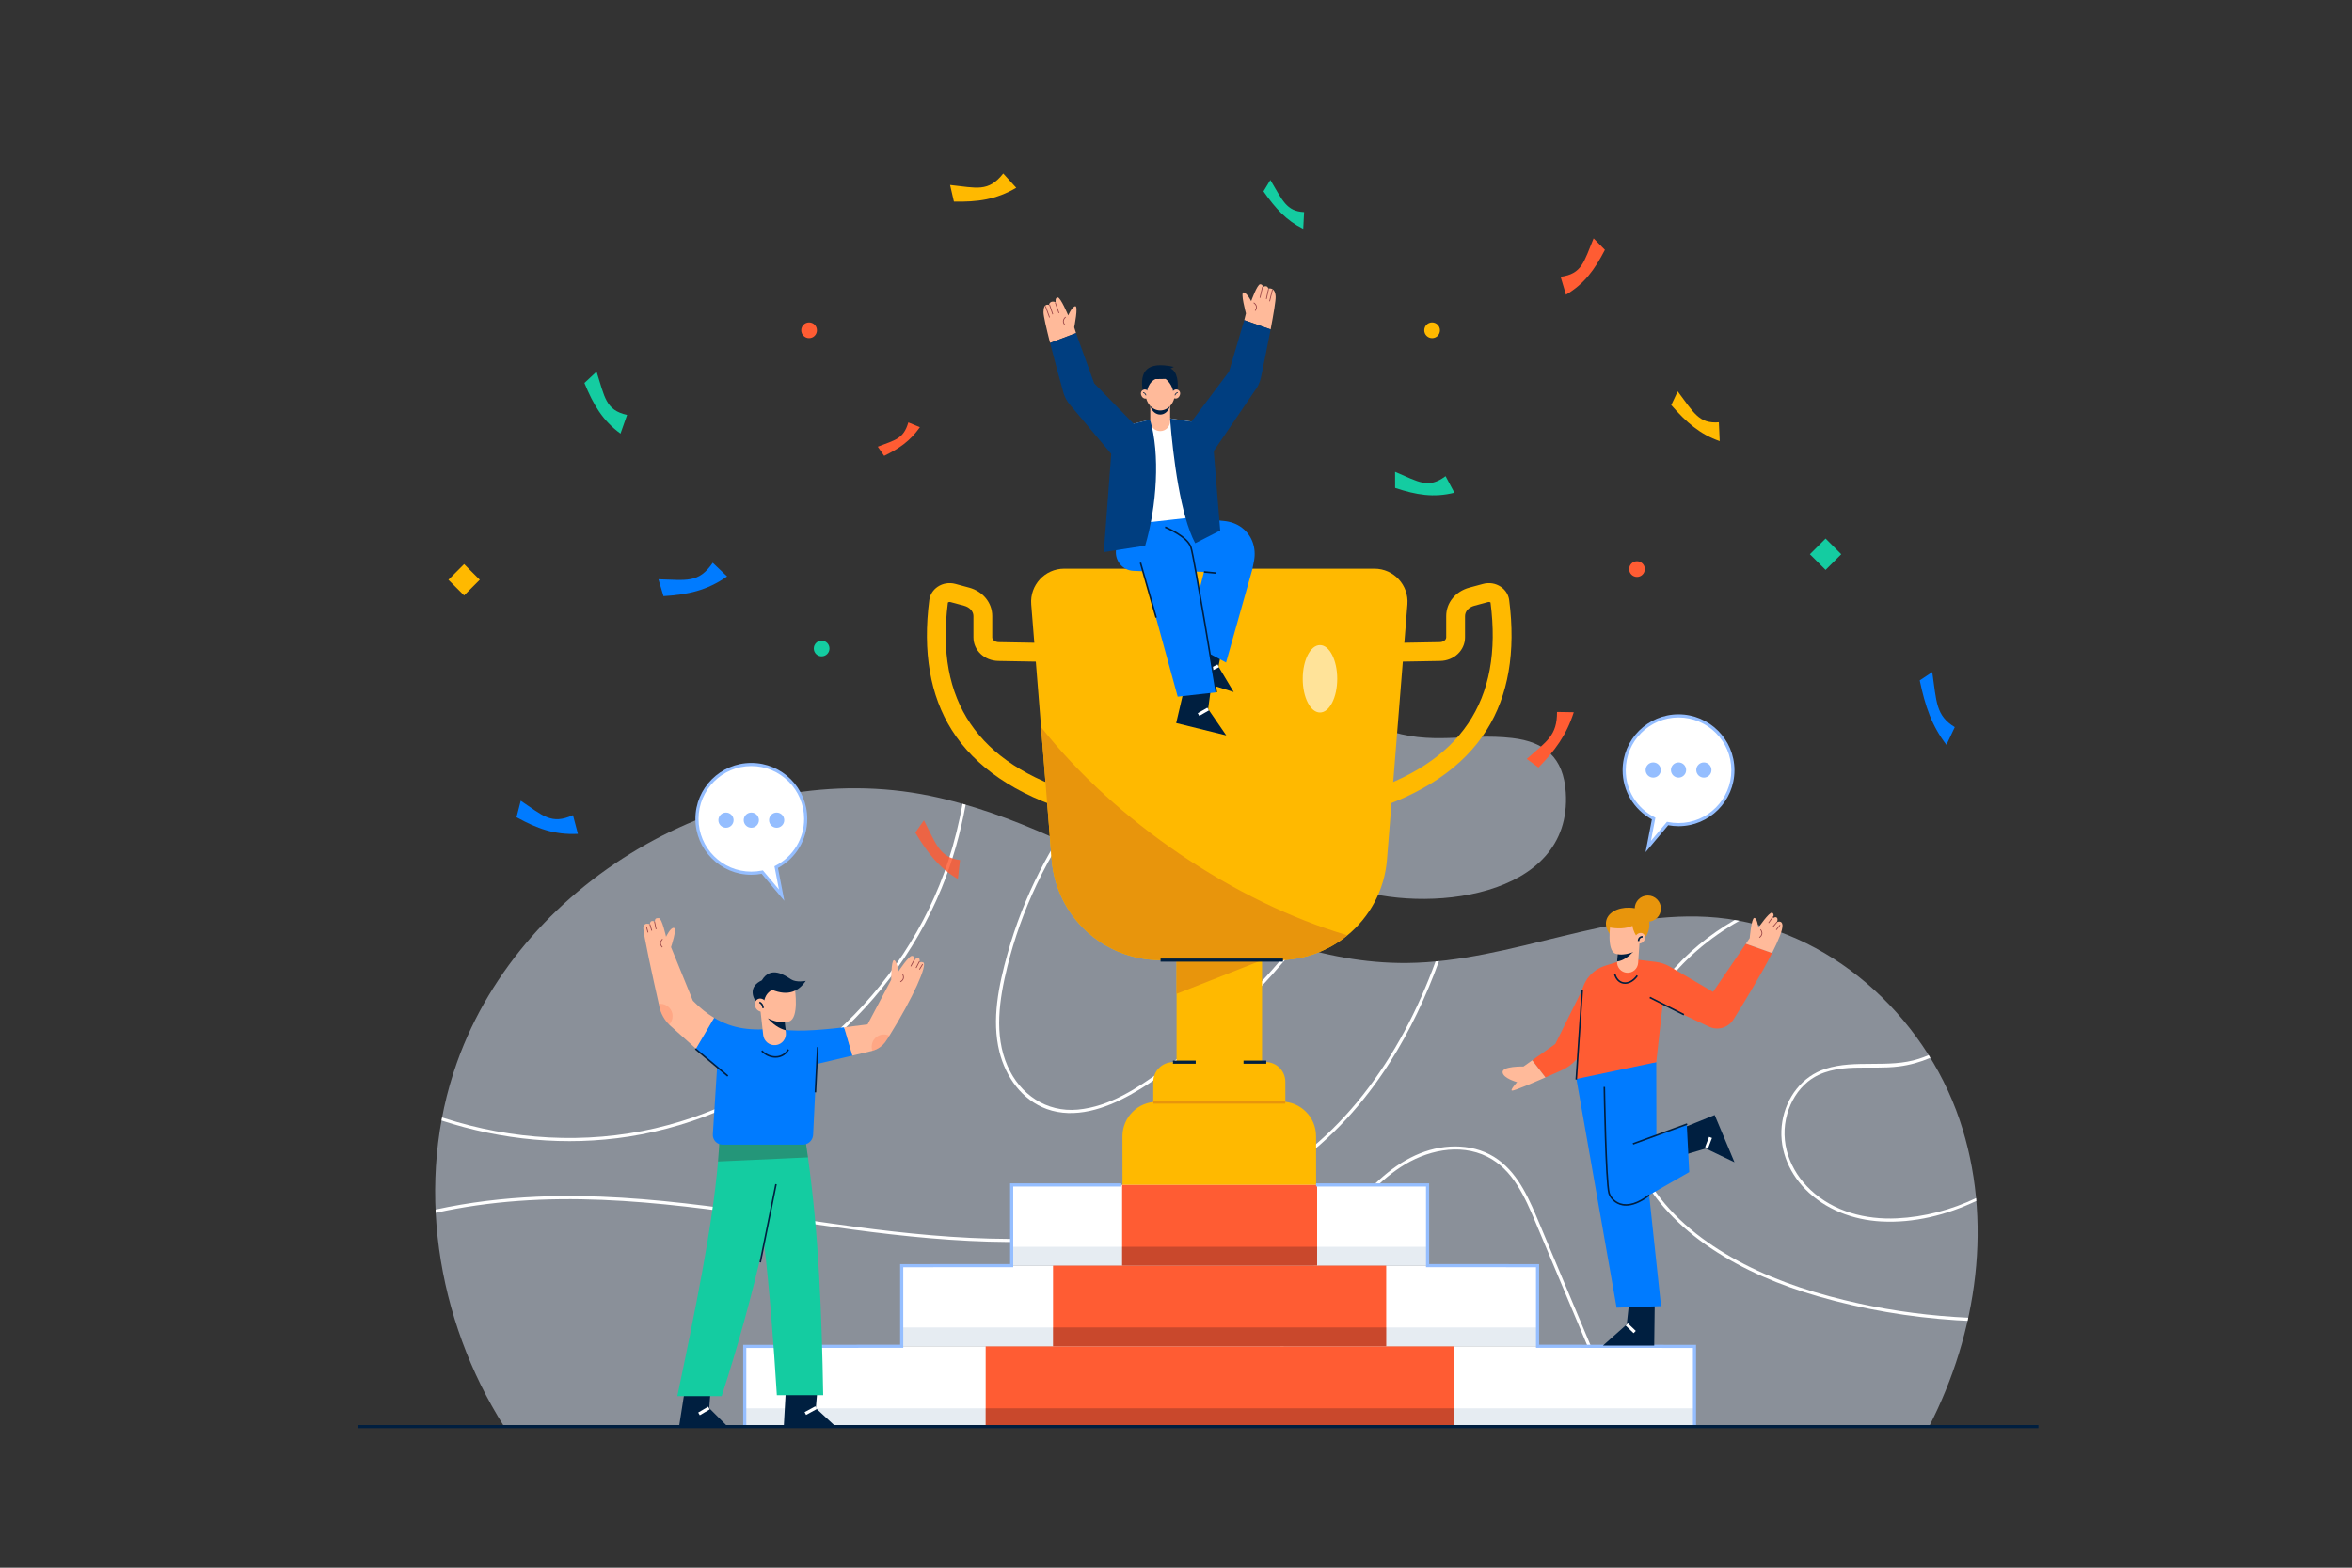 <?xml version="1.0" encoding="utf-8"?>
<!-- Generator: Adobe Illustrator 17.0.0, SVG Export Plug-In . SVG Version: 6.00 Build 0)  -->
<!DOCTYPE svg PUBLIC "-//W3C//DTD SVG 1.1//EN" "http://www.w3.org/Graphics/SVG/1.1/DTD/svg11.dtd">
<svg version="1.1" xmlns="http://www.w3.org/2000/svg" xmlns:xlink="http://www.w3.org/1999/xlink" x="0px" y="0px" width="3000px"
	 height="2000px" viewBox="0 0 3000 2000" enable-background="new 0 0 3000 2000" xml:space="preserve">
<rect x="0" y="0" width="3000" height="2000" fill="#333333" stroke="none"/>
<g id="BACKGROUND" display="none">
	<rect display="inline" fill="#FFFFFF" width="3000" height="2000"/>
</g>
<g id="OBJECTS">
	<g>
		<g>
			<g>
				<g opacity="0.5">
					<path fill="#E2EDFF" d="M2499.435,1428.559c-45.59-134.314-167.81-244.464-309.016-257.866
						c-133.291-12.651-261.986,56.623-395.869,57.858c-216.508,1.997-396.207-169.759-608.309-213.261
						c-246.498-50.557-518.542,102.596-603.169,339.567c-54.649,153.027-26.66,328.5,59.998,465.139h1817.41
						C2522.325,1699.972,2542.749,1556.17,2499.435,1428.559z"/>
				</g>
				<g>
					<path fill="#FFFFFF" d="M802.036,1450.026c175.666-27.357,331.656-152.756,398.94-316.886
						c14.148-34.512,24.09-70.192,30.734-106.513c-1.326-0.386-2.651-0.772-3.979-1.149c-4.458,24.414-10.336,48.59-18.07,72.365
						c-27.415,84.286-78.145,159.985-143.646,219.459c-65.056,59.07-144.818,102.299-230.552,122.185
						c-88.845,20.608-182.671,14.8-269.271-13.133c-0.767-0.248-1.521-0.532-2.287-0.783c-0.25,1.313-0.506,2.625-0.746,3.939
						C639.798,1454.587,722.007,1462.489,802.036,1450.026z"/>
					<path fill="#FFFFFF" d="M1087.422,1568.635c131.13,17.531,265.843,26.907,395.412-6.276
						c58.772-15.051,115.559-38.969,165.33-73.935c49.968-35.105,91.335-80.981,124.137-132.311
						c26.232-41.048,46.695-84.715,63.135-129.942c-1.446,0.148-2.891,0.307-4.338,0.442
						c-11.226,30.578-24.335,60.494-39.942,89.466c-30.237,56.13-69.38,107.882-118.608,148.719
						c-48.54,40.266-105.886,68.619-166.074,86.821c-127.15,38.451-261.806,32.74-392.065,16.507
						c-142.501-17.758-285.121-47.826-429.44-41.397c-43.129,1.921-86.759,7.063-129.396,16.389c0.06,1.394,0.091,2.788,0.162,4.182
						c34.766-7.709,70.205-12.613,105.476-15.178C804.271,1521.72,946.263,1549.763,1087.422,1568.635z"/>
					<path fill="#FFFFFF" d="M2370.739,1662.828c-50.394-11.052-100.12-26.462-146.107-50.132
						c-42.849-22.054-83.229-51.448-111.833-90.715c-29.4-40.359-43.438-89.293-39.055-139.116
						c8.051-91.516,67.707-164.658,144.819-208.155c-1.97-0.371-3.95-0.699-5.929-1.032
						c-64.735,37.403-116.321,94.69-136.049,170.006c-12.58,48.025-9.69,99.007,11.386,144.221
						c20.211,43.359,54.965,78.087,94.299,104.526c41.514,27.905,88.436,47.457,136.354,61.311
						c57.508,16.626,116.906,26.752,176.636,30.568c4.789,0.306,9.584,0.501,14.377,0.725c0.297-1.321,0.59-2.642,0.877-3.965
						C2463.516,1678.915,2416.703,1672.909,2370.739,1662.828z"/>
					<path fill="#FFFFFF" d="M1322.147,1128.708c9.095-19.226,19.274-37.9,30.436-55.948c-1.229-0.559-2.457-1.12-3.687-1.676
						c-7.998,12.968-15.501,26.248-22.443,39.832c-17.286,33.824-31.24,69.377-41.409,105.98
						c-11.11,39.99-20.509,83.94-10.231,125.104c7.936,31.782,28.748,61.454,60.38,72.882
						c35.782,12.928,74.663-0.489,106.351-18.047c34.536-19.136,66.154-44.689,96.079-70.294
						c30.108-25.762,58.505-53.521,84.972-83.01c10.666-11.884,21-24.055,31.015-36.478c-1.416-0.423-2.833-0.845-4.247-1.278
						c-48.39,59.813-104.318,113.516-166.47,159.09c-31.86,23.362-67.76,47.004-108.143,50.745
						c-40.118,3.716-73.681-19.362-89.567-55.491c-17.611-40.054-10.445-85.695-0.337-126.701
						C1293.729,1197.387,1306.279,1162.25,1322.147,1128.708z"/>
					<path fill="#FFFFFF" d="M2399.687,1558.303c41.465,2.209,83.083-8.094,121.082-26.174c-0.102-1.207-0.188-2.415-0.3-3.621
						c-31.479,14.916-65.54,24.102-100.991,25.812c-39.757,1.917-80.37-8.492-109.984-36.139
						c-26.717-24.943-40.103-61.197-29.879-97.047c4.538-15.912,13.513-30.82,26.447-41.294
						c16.794-13.601,38.457-17.056,59.454-17.695c18.914-0.576,37.917,0.775,56.745-1.635c13.729-1.757,27.147-5.516,39.862-10.956
						c-0.705-1.147-1.391-2.305-2.108-3.445c-4.158,1.762-8.387,3.36-12.69,4.737c-38.8,12.415-80.321,0.38-118.808,12.672
						c-30.061,9.601-50.068,36.513-55.144,67.144c-5.311,32.054,6.721,63.332,29.146,86.299
						C2328.094,1543.152,2363.546,1556.378,2399.687,1558.303z"/>
					<path fill="#FFFFFF" d="M2017.928,1690.473c-17.983-42.826-35.959-85.655-53.949-128.478
						c-12.586-29.961-25.82-62.637-52.962-82.473c-28.656-20.942-67.646-20.943-99.67-8.128
						c-34.015,13.611-61.03,40.029-84.1,67.741c-45.938,55.183-78.899,120.761-97.192,190.123
						c-7.844,29.742-12.97,60.146-15.304,90.74h4.108c6.922-89.605,37.84-177.358,90.219-250.795
						c21.422-30.035,46.384-59.87,77.491-80.267c31.964-20.96,74.715-31.063,110.457-13.266
						c32.655,16.26,48.154,51.893,61.555,83.719c16.738,39.75,33.397,79.534,50.095,119.301
						c19.779,47.103,39.558,94.206,59.336,141.308h4.303C2054.186,1776.822,2036.057,1733.648,2017.928,1690.473z"/>
				</g>
			</g>
			<g opacity="0.5">
				<path fill="#E2EDFF" d="M1847.769,941.525c-25.948,0.778-51.958-0.294-82.125-11.223
					c-64.22-23.264-144.222,14.858-144.754,88.956c-0.413,57.512,52.47,95.574,101.46,113.113
					c92.411,33.083,283.822,15.74,274.814-121.562c-2.883-43.935-26.239-64.383-68.261-69.231
					C1899.248,938.156,1873.539,940.752,1847.769,941.525z"/>
			</g>
		</g>
		<g>
			<g>
				<g>
					<path fill="#FFB900" d="M2193.512,562.76c-25.186-8.719-42.405-23.846-61.806-46.01l8.214-17.49
						c20.375,26.975,27.049,41.581,52.507,39.474L2193.512,562.76z"/>
				</g>
			</g>
			<g>
				<g>
					<path fill="#007BFF" d="M2482.669,950.258c-18.739-24.368-27.105-49.387-34.047-82.245l15.974-10.596
						c5.496,37.881,4.499,55.551,28.737,70.224L2482.669,950.258z"/>
				</g>
			</g>
			<g>
				<g>
					<path fill="#14CCA1" d="M1855.098,628.575c-26.521,6.592-48.574,2.805-75.614-6.094l-0.051-20.549
						c29.979,12.694,42.268,22.072,64.403,5.527L1855.098,628.575z"/>
				</g>
			</g>
			<g>
				<g>
					<path fill="#FF5C33" d="M1173.328,544.976c-12.537,17.825-26.62,27.357-45.566,36.615l-8.137-11.703
						c22.121-8.65,32.836-9.813,38.943-30.994L1173.328,544.976z"/>
				</g>
			</g>
			<g>
				<g>
					<path fill="#007BFF" d="M737.122,1063.78c-29.786,1.496-52.093-6.744-78.312-21.203l5.404-21.037
						c28.319,18.923,38.819,30.952,66.612,18.404L737.122,1063.78z"/>
				</g>
			</g>
			<g>
				<g>
					<path fill="#14CCA1" d="M791.442,553.155c-22.727-16.519-34.63-36.771-46.013-64.595l15.474-14.488
						c10.486,32.836,11.634,49.232,38.937,55.255L791.442,553.155z"/>
				</g>
			</g>
			<g>
				<g>
					<path fill="#007BFF" d="M927.434,735.4c-25.754,17.977-50.048,23.209-81.157,25.163l-6.434-21.52
						c35.368,0.797,51.163,5.5,69.228-21.08L927.434,735.4z"/>
				</g>
			</g>
			<g>
				<g>
					<path fill="#FFB900" d="M1296.218,239.569c-25.828,15.188-49.485,18.249-79.492,17.609l-4.886-21.197
						c33.934,3.629,48.826,9.426,67.785-14.651L1296.218,239.569z"/>
				</g>
			</g>
			<g>
				<path fill="#14CCA1" d="M1662.275,291.948c-21.525-10.622-35.454-25.991-50.707-47.835l8.769-14.519
					c15.7,26.213,20.348,39.902,43.045,40.98L1662.275,291.948z"/>
			</g>
			<g>
				<g>
					<path fill="#FF5C33" d="M1997.41,375.975c23.559-13.875,36.633-31.993,49.67-57.23l-14.413-14.625
						c-12.466,29.987-14.641,45.244-42.069,48.984L1997.41,375.975z"/>
				</g>
			</g>
			<g opacity="0.837">
				<g>
					<path fill="#FF5C33" d="M1221.776,1121.49c-23.75-14.146-38.516-32.97-54.329-59.294l11.013-15.692
						c16.012,31.339,20.331,47.366,46.093,50.759L1221.776,1121.49z"/>
				</g>
			</g>
			<g>
				<g>
					<path fill="#FF5C33" d="M2007.385,908.624c-9.452,29.442-24.048,48.947-45.038,70.576l-14.962-10.986
						c25.326-22.461,38.742-29.428,38.605-59.931L2007.385,908.624z"/>
				</g>
			</g>
			<circle fill="#FF5C33" cx="1032" cy="421.33" r="10"/>
			<circle fill="#FFB900" cx="1826.667" cy="421.33" r="10"/>
			<circle fill="#FF5C33" cx="2088" cy="725.997" r="10"/>
			<circle fill="#14CCA1" cx="1048" cy="827.33" r="10"/>
			
				<rect x="577.951" y="725.525" transform="matrix(0.707 -0.707 0.707 0.707 -349.603 635.316)" fill="#FFB900" width="28.284" height="28.284"/>
			
				<rect x="2314.708" y="692.762" transform="matrix(0.707 -0.707 0.707 0.707 182.248 1853.793)" fill="#14CCA1" width="28.284" height="28.284"/>
		</g>
		<g>
			<path fill="#FFB900" d="M1639.509,1419.411l-168.478,0.205l-0.048-39.346c-0.017-13.895,11.233-25.173,25.129-25.19
				l118.159-0.144c13.895-0.017,25.173,11.234,25.19,25.129L1639.509,1419.411z"/>
			<rect x="1500.747" y="1184.493" fill="#FFB900" width="109" height="193"/>
			<polygon fill="#E8950C" points="1500.747,1267.901 1500.747,1184.493 1609.747,1184.493 1609.64,1224.997 			"/>
			<path fill="#FFB900" d="M1742.683,1035.645l-6.953-22.973c127.633-38.627,181.746-118.467,165.438-244.08
				c-0.176-0.182-1.527-0.973-3.188-0.516l-17.57,4.752c-7.031,1.902-11.758,7.166-11.758,13.098v27.219
				c0,16.518-13.941,29.725-31.734,30.067c-18.387,0.354-49.859,0.947-54.047,0.947v-24c2.871,0,22.902-0.354,53.586-0.943
				c4.441-0.084,8.195-2.865,8.195-6.07v-27.219c0-16.918,11.852-31.49,29.488-36.266l17.57-4.752
				c7.73-2.086,15.918-0.783,22.488,3.6c5.957,3.979,9.883,10.174,10.77,16.996c8.57,66.027-1.039,121.754-28.574,165.631
				C1866.589,978.633,1814.874,1013.795,1742.683,1035.645z"/>
			<path fill="#FFB900" d="M1367.599,1035.645c-72.189-21.85-123.906-57.012-153.713-104.51
				c-27.533-43.875-37.146-99.603-28.574-165.633c0.887-6.822,4.813-13.018,10.773-16.996c6.563-4.381,14.76-5.684,22.486-3.598
				l17.564,4.752c17.641,4.773,29.492,19.348,29.492,36.266v27.219c0,3.205,3.752,5.984,8.195,6.07
				c30.682,0.59,50.713,0.943,53.586,0.943v24c-4.191,0-35.662-0.594-54.047-0.947c-17.795-0.342-31.734-13.549-31.734-30.067
				v-27.219c0-5.932-4.727-11.195-11.762-13.098l-17.564-4.752c-1.67-0.457-3.02,0.334-3.25,0.709
				c-16.248,125.42,37.869,205.26,165.5,243.887L1367.599,1035.645z"/>
			<path fill="#FFB900" d="M1795.18,771.017l-26.08,325.68c-3.12,39.04-22.16,73.28-50.44,96.52c-24.12,19.84-55,31.68-88.48,31.68
				H1480.3c-72.64,0-133.08-55.8-138.88-128.2l-13.52-169l-12.56-156.68c-1.96-24.52,17.4-45.52,42.04-45.52h395.76
				C1777.74,725.497,1797.14,746.497,1795.18,771.017z"/>
			<path fill="#E8950C" d="M1718.66,1193.217c-24.12,19.84-55,31.68-88.48,31.68H1480.3c-72.64,0-133.08-55.8-138.88-128.2
				l-13.52-169C1422.82,1047.657,1574.18,1150.577,1718.66,1193.217z"/>
			<rect x="1480.301" y="1222.898" fill="#001F40" width="156.172" height="4"/>
			<rect x="1496.111" y="1353.082" fill="#001F40" width="29.029" height="4"/>
			<rect x="1586.113" y="1353.082" fill="#001F40" width="29.027" height="4"/>
			<path fill="#FFB900" d="M1678.728,1514.675l-246.95,0.301l-0.079-65.235c-0.03-24.332,19.671-44.081,44.003-44.111l158.837-0.194
				c24.332-0.03,44.081,19.671,44.11,44.003L1678.728,1514.675z"/>
			<rect x="1471.141" y="1403.996" fill="#E8950C" width="168.25" height="4"/>
			<ellipse opacity="0.6" fill="#FFFFFF" cx="1683.64" cy="865.997" rx="22" ry="43"/>
		</g>
		<g>
			<rect x="949.93" y="1717.671" fill="#FFFFFF" width="1211.419" height="102.976"/>
			<rect x="1150.114" y="1614.696" fill="#FFFFFF" width="811.053" height="102.976"/>
			<rect x="1290.388" y="1511.72" fill="#FFFFFF" width="530.503" height="102.976"/>
			<rect x="1257.24" y="1717.677" fill="#FF5C33" width="596.8" height="102.96"/>
			<rect x="1343.16" y="1614.677" fill="#FF5C33" width="424.96" height="103"/>
			<rect x="1431.28" y="1511.717" fill="#FF5C33" width="248.72" height="102.96"/>
			<rect x="1290.4" y="1590.637" opacity="0.1" fill="#003E80" width="140.88" height="24"/>
			<rect x="1680" y="1590.637" opacity="0.1" fill="#003E80" width="140.88" height="24"/>
			<rect x="1431.28" y="1590.637" opacity="0.3" fill="#4A191B" width="248.72" height="24"/>
			<rect x="1150.12" y="1693.517" opacity="0.1" fill="#003E80" width="193.04" height="24"/>
			<rect x="1768.12" y="1693.517" opacity="0.1" fill="#003E80" width="193.04" height="24"/>
			<rect x="1343.16" y="1693.517" opacity="0.3" fill="#4A191B" width="424.96" height="24"/>
			<rect x="949.92" y="1796.637" opacity="0.1" fill="#003E80" width="307.32" height="24"/>
			<rect x="1854.04" y="1796.637" opacity="0.1" fill="#003E80" width="307.32" height="24"/>
			<rect x="1257.24" y="1796.637" opacity="0.3" fill="#4A191B" width="596.8" height="24"/>
			<polygon fill="#95BEFF" points="951.93,1820.648 947.93,1820.648 947.93,1715.672 1148.119,1715.516 1148.113,1612.695 
				1288.4,1612.637 1288.389,1509.719 1430.303,1509.719 1430.303,1513.719 1292.389,1513.719 1292.4,1616.637 1152.113,1616.695 
				1152.119,1719.516 951.93,1719.672 			"/>
			<polygon fill="#95BEFF" points="2163.348,1820.648 2159.348,1820.648 2159.348,1719.672 1959.16,1719.516 1959.168,1616.695 
				1818.879,1616.637 1818.891,1513.719 1678.688,1513.719 1678.688,1509.719 1822.891,1509.719 1822.879,1612.637 
				1963.168,1612.695 1963.16,1715.516 2163.348,1715.672 			"/>
		</g>
		<g>
			<g>
				<g>
					<polygon fill="#001F40" points="1530.269,815.079 1515.352,864.486 1573.573,882.841 1554.133,850.317 1559.836,821.761 					
						"/>
					
						<rect x="1546.25" y="846.655" transform="matrix(0.441 0.897 -0.897 0.441 1630.572 -912.652)" fill="#FFFFFF" width="4.001" height="13.113"/>
				</g>
				<path fill="#007BFF" d="M1519.973,660.664l40.95,3.927c8.418,0.807,16.662,3.573,23.347,8.753
					c13.009,10.08,18.142,25.774,15.326,41.782c-0.729,4.147-1.611,7.981-2.243,11.245l-33.512,118.861l-50.819-27.115
					l22.673-88.524l-51.601-1.595l-28.146-59.016l10.164-47.053L1519.973,660.664z"/>
			</g>
			<g>
				<g>
					<polygon fill="#001F40" points="1512.9,868.29 1500.232,922.45 1564.107,938.215 1540.975,904.561 1545.159,873.457 					"/>
					<polygon fill="#FFFFFF" points="1529.711,913.324 1527.719,909.856 1539.98,902.826 1541.973,906.295 					"/>
				</g>
				<path fill="#007BFF" d="M1458.294,728.795l43.861,160.016l49.256-5.583l-28.807-169.584
					c-2.787-14.782-3.409-23.86-26.043-35.131l-24.234-13.441l-6.214-43.144l-36.746,23.925l-5.942,56.202
					c-1.439,13.611,8.704,25.628,22.114,26.197L1458.294,728.795"/>
			</g>
			<path fill="#FFFFFF" d="M1522.127,659.829l-73.065,8.303c-8.156,0.927-15.527-4.915-16.487-13.067l-12.749-108.202l60.916-14.857
				l64.63,9.657l-11.862,106.756C1532.843,654.412,1528.119,659.148,1522.127,659.829z"/>
			<g>
				<path fill="#FFBA9A" d="M1370.149,417.551c0,0,5.677-27.901,1.276-26.878c-4.401,1.023-8.934,11.731-8.934,11.731
					s-9.657-23.208-13.364-22.974c-3.707,0.235-2.59,6.119-2.59,6.119s-6.907-3.285-8.709,3.529c0,0-6.907-3.285-6.851,9.366
					c0.021,4.599,3.716,20.583,8.408,39.056l33.091-12.583L1370.149,417.551z"/>
				<path fill="#003E80" d="M1395.64,488.997l-23.165-64.079l-33.091,12.583c5.798,22.83,13.119,49.465,16.925,63.16
					c1.676,6.031,4.711,11.565,8.885,16.23l66.445,79.107l28.667-40.667L1395.64,488.997z"/>
				<g>
					<path fill="#974245" d="M1358.08,415.145c-3.273-3.881-2.996-7.609,0.826-11.08l0.672,0.738
						c-3.395,3.086-3.635,6.256-0.732,9.697L1358.08,415.145z"/>
					
						<rect x="1340.762" y="391.739" transform="matrix(0.328 0.945 -0.945 0.328 1276.857 -1009.852)" fill="#974245" width="14.448" height="1.001"/>
					
						<rect x="1334.61" y="394.356" transform="matrix(0.318 0.948 -0.948 0.318 1288.567 -1002.252)" fill="#974245" width="13.143" height="1.001"/>
					
						<rect x="1328.536" y="396.902" transform="matrix(0.342 0.94 -0.94 0.342 1252.704 -994.116)" fill="#974245" width="15.278" height="1.002"/>
				</g>
			</g>
			<g>
				<path fill="#FFBA9A" d="M1627.086,378.23c-0.743-12.629-9.28-10.067-9.28-10.067c-1.667-5.5-7.064-1.819-7.064-1.819
					s0.278-3.681-3.436-3.681c-3.715,0-11.421,21.51-11.421,21.51s-5.2-10.4-9.657-11.143c-4.457-0.743,2.971,26.743,2.971,26.743
					l-2.137,8.633l33.628,11.841C1624.437,400.463,1627.369,383.026,1627.086,378.23z"/>
				<path fill="#003E80" d="M1587.063,408.406l-19.423,65.591l-56,74.667l32,33.333l56.78-83.395
					c3.871-4.919,6.55-10.634,7.842-16.759c2.828-13.407,8.158-39.028,12.429-61.595L1587.063,408.406z"/>
				<g>
					<path fill="#974245" d="M1601.414,396.719l-0.828-0.559c2.52-3.729,1.941-6.858-1.766-9.565l0.594-0.809
						C1603.582,388.834,1604.258,392.512,1601.414,396.719z"/>
					
						<rect x="1608.51" y="365.644" transform="matrix(0.974 0.226 -0.226 0.974 125.852 -353.897)" fill="#974245" width="1.003" height="14.448"/>
					
						<rect x="1615.557" y="368.176" transform="matrix(0.977 0.215 -0.215 0.977 118.296 -338.547)" fill="#974245" width="1" height="13.143"/>
					
						<rect x="1620.808" y="369.107" transform="matrix(0.971 0.239 -0.239 0.971 136.932 -376.383)" fill="#974245" width="0.998" height="15.281"/>
				</g>
			</g>
			<g>
				<path fill="#FFBA9A" d="M1479.863,549.954L1479.863,549.954c-6.997,0-12.669-5.672-12.669-12.669v-22.492h25.338v22.492
					C1492.532,544.282,1486.859,549.954,1479.863,549.954z"/>
				<path fill="#001F40" d="M1492.249,518.034c-3.978,14.142-20.182,14.732-25.191,0H1492.249z"/>
				<ellipse fill="#FFBA9A" cx="1479.863" cy="501.83" rx="18.698" ry="21.803"/>
				<path fill="#001F40" d="M1462.749,502.198c1.105-15.026,11.049-18.562,11.049-18.562l12.927-0.221
					c5.303,3.978,9.816,11.473,10.054,19.335l4.42-0.221c2.752-14.688,0.331-29.058-8.176-32.373l4.198-2.099
					c-35.066-7.755-43.753,6.298-39.554,30.936L1462.749,502.198z"/>
				<g>
					
						<ellipse transform="matrix(0.903 -0.43 0.43 0.903 -74.425 676.48)" fill="#FFBA9A" cx="1460.428" cy="503.008" rx="5.156" ry="5.893"/>
					<path fill="#001F40" d="M1461.336,504.482c-0.6-1.695-1.717-2.813-3.414-3.414l0.297-0.836c1.967,0.697,3.26,1.99,3.953,3.953
						L1461.336,504.482z"/>
				</g>
				<g>
					
						<ellipse transform="matrix(-0.903 -0.43 0.43 -0.903 2638.046 1601.821)" fill="#FFBA9A" cx="1499.909" cy="503.008" rx="5.156" ry="5.893"/>
					<path fill="#001F40" d="M1499.002,504.482l-0.836-0.297c0.693-1.963,1.986-3.256,3.951-3.953l0.297,0.836
						C1500.717,501.67,1499.602,502.787,1499.002,504.482z"/>
				</g>
			</g>
			<path fill="#003E80" d="M1466.903,535.342c13.025,43.809,8.625,110.727-6.22,160.838l-52.744,8.172l11.886-157.489
				L1466.903,535.342z"/>
			<path fill="#003E80" d="M1492.403,533.842c3.996,50.73,13.427,124.067,32.084,159.217l31.907-16.308l-11.025-135.089
				L1492.403,533.842z"/>
			<path fill="#001F40" d="M1550.422,883.389c-0.277-1.701-27.809-170.328-32.234-184.596
				c-4.309-13.879-32.141-25.256-32.422-25.369l0.75-1.855c1.182,0.477,28.992,11.848,33.578,26.631
				c4.473,14.402,31.168,177.914,32.305,184.869L1550.422,883.389z"/>
			
				<rect x="1428.24" y="750.996" transform="matrix(0.275 0.962 -0.962 0.275 1785.335 -862.88)" fill="#001F40" width="72.801" height="1.999"/>
			<polygon fill="#001F40" points="1550.297,731.992 1535.602,730.59 1535.789,728.598 1550.484,730 			"/>
		</g>
		<g>
			<g>
				<g>
					<g>
						<g>
							<g>
								<polygon fill="#001F40" points="873.356,1774.13 865.916,1821.375 929.53,1821.375 904.605,1796.45 906.465,1773.014 
																	"/>
								
									<rect x="896.282" y="1792.832" transform="matrix(0.507 0.862 -0.862 0.507 1994.225 113.034)" fill="#FFFFFF" width="3.998" height="14.675"/>
							</g>
							<path fill="#14CCA1" d="M1004.721,1430.361c-0.938,5.625-1.83,11.205-2.857,16.741c-1.741,10.446-3.571,20.803-5.446,31.026
								c-6.696,36.784-14.018,72.364-21.964,106.827c0,0.045,0,0.045,0,0.089c-15.848,69.551-33.972,134.638-53.971,196.11h-56.561
								c22.767-108.657,44.82-216.154,51.918-299.365c1.072-12.232,1.786-23.972,2.143-35.088L1004.721,1430.361z"/>
						</g>
						<g>
							<g>
								<polygon fill="#001F40" points="1002.444,1771.898 999.682,1820.472 1067.526,1821.375 1040.59,1796.45 1042.6,1773.014 
																	"/>
								
									<rect x="1031.754" y="1792.389" transform="matrix(0.478 0.878 -0.878 0.478 2120.459 31.459)" fill="#FFFFFF" width="4.003" height="15.562"/>
							</g>
							<path fill="#14CCA1" d="M1049.988,1779.903h-59.105c-4.152-67.185-9.196-132.852-16.428-194.859c0-0.045,0-0.045,0-0.089
								c-4.241-36.427-9.196-71.649-15.178-105.13c-1.919-10.803-3.973-21.428-6.116-31.874l48.704-0.848l24.24-0.402
								c1.607,9.91,3.125,19.865,4.464,29.865C1044.318,1574.419,1048.202,1676.648,1049.988,1779.903z"/>
						</g>
					</g>
					<path opacity="0.3" fill="#4A191B" d="M1030.568,1476.565l-34.15,1.563l-37.142,1.696l-43.436,1.964
						c1.072-12.232,1.786-23.972,2.143-35.088l86.738-16.339c-0.938,5.625-1.83,11.205-2.857,16.741l24.24-0.402
						C1027.711,1456.61,1029.229,1466.565,1030.568,1476.565z"/>
					<polygon fill="#001F40" points="970.688,1610.645 968.727,1610.246 988.816,1510.547 990.777,1510.945 					"/>
				</g>
				<g>
					<path fill="#007BFF" d="M989.052,1312.091c-29.943,3.237-54.406,0.738-78.218-13.611l-23.168,39.333l26.984,24.128
						l-5.425,85.111c-0.319,5.009,2.391,9.723,6.88,11.968c1.735,0.867,3.647,1.319,5.586,1.319h102.184
						c5.564,0,10.538-3.469,12.462-8.689c0.467-1.268,0.738-2.6,0.804-3.949l4.365-90.223l45.75-10.814l-10.55-36.044
						C1041.847,1314.685,1010.399,1316.876,989.052,1312.091z"/>
					<g>
						<path fill="#FFBA9A" d="M910.84,1298.49l-23.169,39.329l-32.097-28.704c-0.714-0.625-1.384-1.295-2.053-1.964
							c-6.205-6.295-10.58-14.196-12.5-22.856c-0.268-1.116-0.536-2.322-0.759-3.527c-7.053-31.293-20.401-92.229-19.731-97.586
							c0.938-7.232,8.348-4.062,8.348-4.062c0.58-6.92,6.339-3.17,6.339-3.17c0-3.928,1.295-4.866,5.223-4.687
							c3.884,0.223,9.107,23.838,9.107,23.838s5.759-12.276,10.044-11.339c4.286,0.893-3.705,24.553-3.705,24.553l27.901,68.435
							C892.894,1285.946,901.823,1293.044,910.84,1298.49z"/>
						<path opacity="0.2" fill="#FF5C33" d="M857.896,1296.258c0,4.241-1.652,8.08-4.375,10.892
							c-6.205-6.295-10.58-14.196-12.5-22.856c-0.268-1.116-0.536-2.322-0.759-3.527c0.67-0.089,1.339-0.134,2.009-0.134
							C850.931,1280.634,857.896,1287.643,857.896,1296.258z"/>
						<g>
							<path fill="#974245" d="M844.533,1208.828c-3.49-3.684-3.426-7.422,0.193-11.109l0.715,0.703
								c-3.217,3.273-3.275,6.453-0.182,9.719L844.533,1208.828z"/>
							
								<rect x="831.216" y="1180.37" transform="matrix(0.204 0.979 -0.979 0.204 1821.343 120.993)" fill="#974245" width="10.056" height="1.001"/>
							<polygon fill="#974245" points="830.84,1187.426 828.4,1179.266 829.357,1178.977 831.797,1187.137 							"/>
							
								<rect x="821.698" y="1185.2" transform="matrix(0.259 0.966 -0.966 0.259 1757.009 81.102)" fill="#974245" width="7.894" height="0.999"/>
						</g>
					</g>
					<g>
						<path fill="#FFBA9A" d="M1134.404,1321.391c-0.446,0.759-0.938,1.473-1.384,2.232l-2.991,4.464
							c-4.063,6.116-10.223,10.535-17.276,12.5c-0.357,0.134-0.759,0.223-1.161,0.313l-24.33,5.759l-10.535-36.026
							c9.732-1.161,19.731-2.411,29.865-3.75l30.133-56.918c0,0,0-24.196,3.348-24.91c3.348-0.759,5.982,14.106,5.982,14.106
							s12.991-19.687,17.098-19.687c4.107,0,2.991,5.58,2.991,5.58s3.795-4.687,6.071-2.455c1.161,1.161,0.982,5.401,0.982,5.401
							s1.498-1.402,4.45-0.164C1183.367,1230.236,1165.162,1272.063,1134.404,1321.391z"/>
						<path opacity="0.2" fill="#FF5C33" d="M1134.404,1321.391c-0.446,0.759-0.938,1.473-1.384,2.232l-2.991,4.464
							c-4.063,6.116-10.223,10.535-17.276,12.5c-0.625-1.652-0.938-3.393-0.938-5.223c0-8.66,7.009-15.625,15.625-15.625
							C1129.94,1319.74,1132.306,1320.32,1134.404,1321.391z"/>
						<g>
							<path fill="#974245" d="M1148.652,1253.016l-0.504-0.867c3.895-2.262,4.738-5.328,2.58-9.375l0.883-0.469
								C1154.039,1246.859,1153.045,1250.461,1148.652,1253.016z"/>
							
								<rect x="1163.643" y="1223.332" transform="matrix(0.88 0.475 -0.475 0.88 723.157 -405.541)" fill="#974245" width="1.003" height="10.054"/>
							
								<rect x="1170.25" y="1226.342" transform="matrix(0.887 0.461 -0.461 0.887 699.783 -401.195)" fill="#974245" width="0.999" height="9.679"/>
							
								<rect x="1174.474" y="1229.088" transform="matrix(0.852 0.524 -0.524 0.852 819.819 -432.739)" fill="#974245" width="1" height="7.897"/>
						</g>
					</g>
					
						<rect x="881.335" y="1354.331" transform="matrix(0.766 0.643 -0.643 0.766 1083.379 -266.796)" fill="#001F40" width="53.946" height="1.999"/>
					
						<rect x="1040.475" y="1335.293" transform="matrix(0.999 0.051 -0.051 0.999 70.692 -51.178)" fill="#001F40" width="1.999" height="57.742"/>
					<path fill="#001F40" d="M989.1,1349.461c-6.523,0-13.17-2.93-18.176-8.102l1.438-1.391c5.191,5.363,12.244,8.098,18.91,7.371
						c5.643-0.637,10.443-3.785,13.516-8.863l1.711,1.039c-3.4,5.617-8.729,9.102-15.002,9.809
						C990.701,1349.414,989.902,1349.461,989.1,1349.461z"/>
				</g>
				<g>
					<path fill="#FFBA9A" d="M989.534,1333.299L989.534,1333.299c-7.975,0.894-15.164-4.846-16.058-12.821l-3.844-34.299
						l28.879-3.237l3.844,34.299C1003.249,1325.216,997.509,1332.405,989.534,1333.299z"/>
					<path fill="#001F40" d="M979.28,1299.067c6.648,7.632,14.183,13.027,22.944,15.329l-2.075-18.514L979.28,1299.067z"/>
					<path fill="#FFBA9A" d="M1013.93,1261.961c0,0,5.552,36.422-7.156,41.081c-11.875,4.353-27.494-3.975-27.494-3.975
						l-10.483-30.578l13.604-12.403L1013.93,1261.961z"/>
					<path fill="#001F40" d="M974.285,1279.745c0.733-6.972,3.468-12.994,10.559-16.949c20.691,8.383,33.639,1.971,42.93-11.427
						c0,0-11.843,2.54-18.974-2.063c-7.131-4.603-25.499-17.98-37.108,1.403c-16.235,7.529-12.794,20.618-6.228,29.033
						L974.285,1279.745z"/>
					<g>
						
							<ellipse transform="matrix(0.865 -0.501 0.501 0.865 -512.022 659.444)" fill="#FFBA9A" cx="971.123" cy="1282.524" rx="7.505" ry="8.656"/>
						<path fill="#001F40" d="M972.35,1286.207c-0.238-3.211-1.598-5.406-4.158-6.703l0.906-1.781
							c3.189,1.617,4.955,4.422,5.248,8.336L972.35,1286.207z"/>
					</g>
				</g>
			</g>
			<g>
				<g>
					<path fill="#FFFFFF" d="M958.308,975.33c38.292,0,69.333,31.042,69.333,69.333c0,26.839-15.277,50.068-37.585,61.591
						l6.918,35.742l-24.702-29.407c-4.511,0.922-9.181,1.407-13.965,1.407c-38.292,0-69.333-31.042-69.333-69.333
						C888.975,1006.372,920.016,975.33,958.308,975.33z"/>
					<path fill="#95BEFF" d="M1000.404,1149.188l-28.904-34.41c-4.328,0.809-8.76,1.219-13.191,1.219
						c-39.334,0-71.334-32-71.334-71.332c0-39.332,32-71.334,71.334-71.334s71.334,32.002,71.334,71.334
						c0,26.266-14.268,50.137-37.342,62.664L1000.404,1149.188z M973.039,1110.391l20.506,24.414l-5.736-29.641l1.33-0.688
						c22.516-11.629,36.504-34.551,36.504-59.813c0-37.129-30.205-67.334-67.334-67.334s-67.334,30.205-67.334,67.334
						c0,37.129,30.205,67.332,67.334,67.332c4.566,0,9.129-0.461,13.564-1.367L973.039,1110.391z"/>
				</g>
				<g>
					<circle fill="#95BEFF" cx="926.001" cy="1046.305" r="9.692"/>
					<circle fill="#95BEFF" cx="958.308" cy="1046.305" r="9.692"/>
					<circle fill="#95BEFF" cx="990.616" cy="1046.305" r="9.692"/>
				</g>
			</g>
		</g>
		<g>
			<g>
				<g>
					<path fill="#FF5C33" d="M2025.499,1247.83l-41.697,84.018l-29.452,20.884l16.856,21.814c7.708-3.355,15.092-6.621,20.753-9.142
						c7.013-3.123,13.294-7.67,18.459-13.351l30.947-34.042L2025.499,1247.83z"/>
					<path fill="#FFBA9A" d="M1943.213,1360.629c0,0-27.536-0.709-26.66,7.472c0.83,7.749,18.542,12.453,18.542,12.453
						s-9.783,10.613-6.365,10.793c2.805,0.148,23.639-8.603,42.475-16.802l-16.856-21.814L1943.213,1360.629z"/>
				</g>
				<g>
					<polygon fill="#001F40" points="2110.65,1661.366 2109.976,1716.618 2044.617,1716.618 2074.938,1689.666 2078.307,1658.671 
											"/>
					<polygon fill="#FFFFFF" points="2083.707,1700.809 2073.555,1691.113 2076.32,1688.223 2086.473,1697.918 					"/>
				</g>
				<g>
					<polygon fill="#001F40" points="2135.86,1443.215 2187.076,1422.476 2212.344,1482.754 2175.765,1465.209 2145.877,1474.085 
											"/>
					
						<rect x="2176.276" y="1451.634" transform="matrix(0.934 0.357 -0.357 0.934 665.514 -682.399)" fill="#FFFFFF" width="3.999" height="14.041"/>
				</g>
				<polygon fill="#007BFF" points="2010.739,1376.496 2062.012,1668.316 2118.668,1666.328 2083.879,1340.309 				"/>
				<path fill="#007BFF" d="M2045.793,1361.736l5.055,152.668c0.295,8.899,5.524,16.893,13.56,20.728l0,0
					c7.06,3.37,15.325,3.061,22.114-0.825l68.123-38.996l-3.136-60.515l-38.744,14.391l-0.184-94.093L2045.793,1361.736z"/>
				<g>
					<path fill="#FF5C33" d="M2184.995,1265.429l-54.599-31.985c-5.758-3.373-12.152-5.518-18.779-6.299l-35.198-4.15l-29.237,9.154
						c-17.16,5.373-29.206,20.801-30.258,38.751l-6.186,105.596l101.842-21.402l8.118-73.06l58.754,27.571
						c11.216,5.586,24.847,1.762,31.502-8.854c13.448-21.455,35.323-57.275,49.339-84.925l-33.416-11.857L2184.995,1265.429z"/>
					<path fill="#FFBA9A" d="M2266.635,1176.318c0,0,1.66-4.428-0.553-5.812c-2.214-1.384-4.705,1.107-4.705,1.107
						s2.491-6.088-1.107-7.195s-17.435,19.095-17.435,19.095s-1.66-12.73-5.258-12.453s-5.812,25.737-5.812,25.737l-4.887,7.172
						l33.416,11.857c8.204-16.185,13.72-29.577,13.26-35.633C2273.046,1173.518,2266.635,1176.318,2266.635,1176.318z"/>
					<g>
						<path fill="#974245" d="M2244.398,1196.469l-0.609-0.797c3.574-2.738,4.02-5.887,1.367-9.629l0.813-0.578
							C2248.957,1189.676,2248.43,1193.379,2244.398,1196.469z"/>
						
							<rect x="2259.049" y="1168.952" transform="matrix(0.817 0.576 -0.576 0.817 1088.862 -1087.278)" fill="#974245" width="1.004" height="10.054"/>
						
							<rect x="2263.776" y="1174.285" transform="matrix(0.767 0.642 -0.642 0.767 1284.011 -1178.358)" fill="#974245" width="0.998" height="8.519"/>
						
							<rect x="2266.881" y="1178.655" transform="matrix(0.785 0.62 -0.62 0.785 1221.397 -1150.953)" fill="#974245" width="0.996" height="7.893"/>
					</g>
				</g>
				<g>
					<path fill="#E8950C" d="M2103.699,1181.764c-0.873,12.963-12.003,25.266-26.186,24.31
						c-14.183-0.955-29.996-15.905-29.123-28.868s15.519-19.68,29.726-19.218
						C2098.045,1158.637,2104.572,1168.801,2103.699,1181.764z"/>
					<path fill="#FFBA9A" d="M2075.134,1241.003L2075.134,1241.003c-7.411-0.499-13.014-6.912-12.515-14.323l2.053-30.486
						l26.838,1.808l-2.053,30.486C2088.958,1235.899,2082.545,1241.502,2075.134,1241.003z"/>
					<path fill="#001F40" d="M2083.132,1214.288c-6.073,6.409-12.664,11.272-20.513,12.392l1.101-14.531L2083.132,1214.288z"/>
					<path fill="#FFBA9A" d="M2054.133,1178.425c0,0-5.243,34.597,6.574,38.306s26.467-3.765,26.467-3.765l2.871-26.158
						l-3.293-17.004L2054.133,1178.425z"/>
					<path fill="#E8950C" d="M2089.614,1197.319c-3.314-3.708-6.603-9.864-7.371-16.169c-8.493,3.692-18.823,4.085-30.635,1.82
						l3.505-10.859l25.851-4.916l13.335,3.811L2089.614,1197.319z"/>
					<g>
						
							<ellipse transform="matrix(0.785 0.619 -0.619 0.785 1190.343 -1038.341)" fill="#FFBA9A" cx="2092.587" cy="1197.45" rx="6.158" ry="7.126"/>
						<path fill="#001F40" d="M2090.949,1200.602l-1.992-0.141c0.363-5.145,3.566-6.32,6.188-6.402l0.063,2
							C2092.48,1196.141,2091.168,1197.543,2090.949,1200.602z"/>
					</g>
					<circle fill="#E8950C" cx="2101.809" cy="1159.146" r="16.709"/>
				</g>
				
					<rect x="2013.584" y="1261.373" transform="matrix(0.998 0.067 -0.067 0.998 92.174 -131.074)" fill="#001F40" width="1.997" height="114.745"/>
				<polygon fill="#001F40" points="2147.379,1295.387 2103.879,1273.387 2104.785,1271.605 2148.285,1293.605 				"/>
				<path fill="#001F40" d="M2072.777,1255.191c-0.797,0-1.586-0.066-2.371-0.203c-5.625-0.984-9.891-5.379-11.703-12.063
					l1.93-0.523c1.602,5.902,5.289,9.773,10.121,10.617c5.762,1.012,12.199-2.41,16.758-8.93l1.641,1.148
					C2084.738,1251.543,2078.641,1255.191,2072.777,1255.191z"/>
				<path fill="#001F40" d="M2073.98,1538.219c-3.105,0-5.738-0.516-7.91-1.25c-9.313-3.145-13.691-10.996-14.703-14.711
					c-3.988-14.617-5.953-130.645-6.035-135.578l2-0.031c0.02,1.203,2.043,120.707,5.965,135.086
					c1.066,3.898,5.516,10.672,13.414,13.34c9.852,3.332,22.414-0.551,36.348-11.203l1.219,1.586
					C2091.398,1535.305,2081.355,1538.219,2073.98,1538.219z"/>
				
					<rect x="2115.918" y="1410.585" transform="matrix(0.343 0.939 -0.939 0.343 2750.416 -1037.556)" fill="#001F40" width="2.004" height="73.623"/>
			</g>
			<g>
				<g>
					<path fill="#FFFFFF" d="M2141,913.33c-38.292,0-69.334,31.042-69.334,69.333c0,26.839,15.278,50.068,37.585,61.591
						l-6.918,35.742l24.702-29.407c4.511,0.922,9.181,1.407,13.965,1.407c38.292,0,69.333-31.042,69.333-69.333
						C2210.333,944.372,2179.291,913.33,2141,913.33z"/>
					<path fill="#95BEFF" d="M2098.902,1087.188l8.102-41.859c-23.07-12.527-37.34-36.398-37.34-62.664
						c0-39.334,32-71.334,71.336-71.334c39.332,0,71.332,32,71.332,71.334c0,39.332-32,71.332-71.332,71.332
						c-4.434,0-8.863-0.41-13.191-1.219L2098.902,1087.188z M2141,915.33c-37.129,0-67.336,30.205-67.336,67.334
						c0,25.262,13.988,48.184,36.504,59.812l1.328,0.688l-5.734,29.641l20.508-24.414l1.168,0.238
						c4.434,0.906,8.996,1.367,13.563,1.367c37.129,0,67.332-30.203,67.332-67.332S2178.129,915.33,2141,915.33z"/>
				</g>
				<g>
					<circle fill="#95BEFF" cx="2108.692" cy="982.363" r="9.692"/>
					<circle fill="#95BEFF" cx="2140.999" cy="982.363" r="9.692"/>
					<circle fill="#95BEFF" cx="2173.307" cy="982.363" r="9.692"/>
				</g>
			</g>
		</g>
		<rect x="456" y="1817.996" fill="#001F40" width="2144" height="4"/>
	</g>
</g>
</svg>
